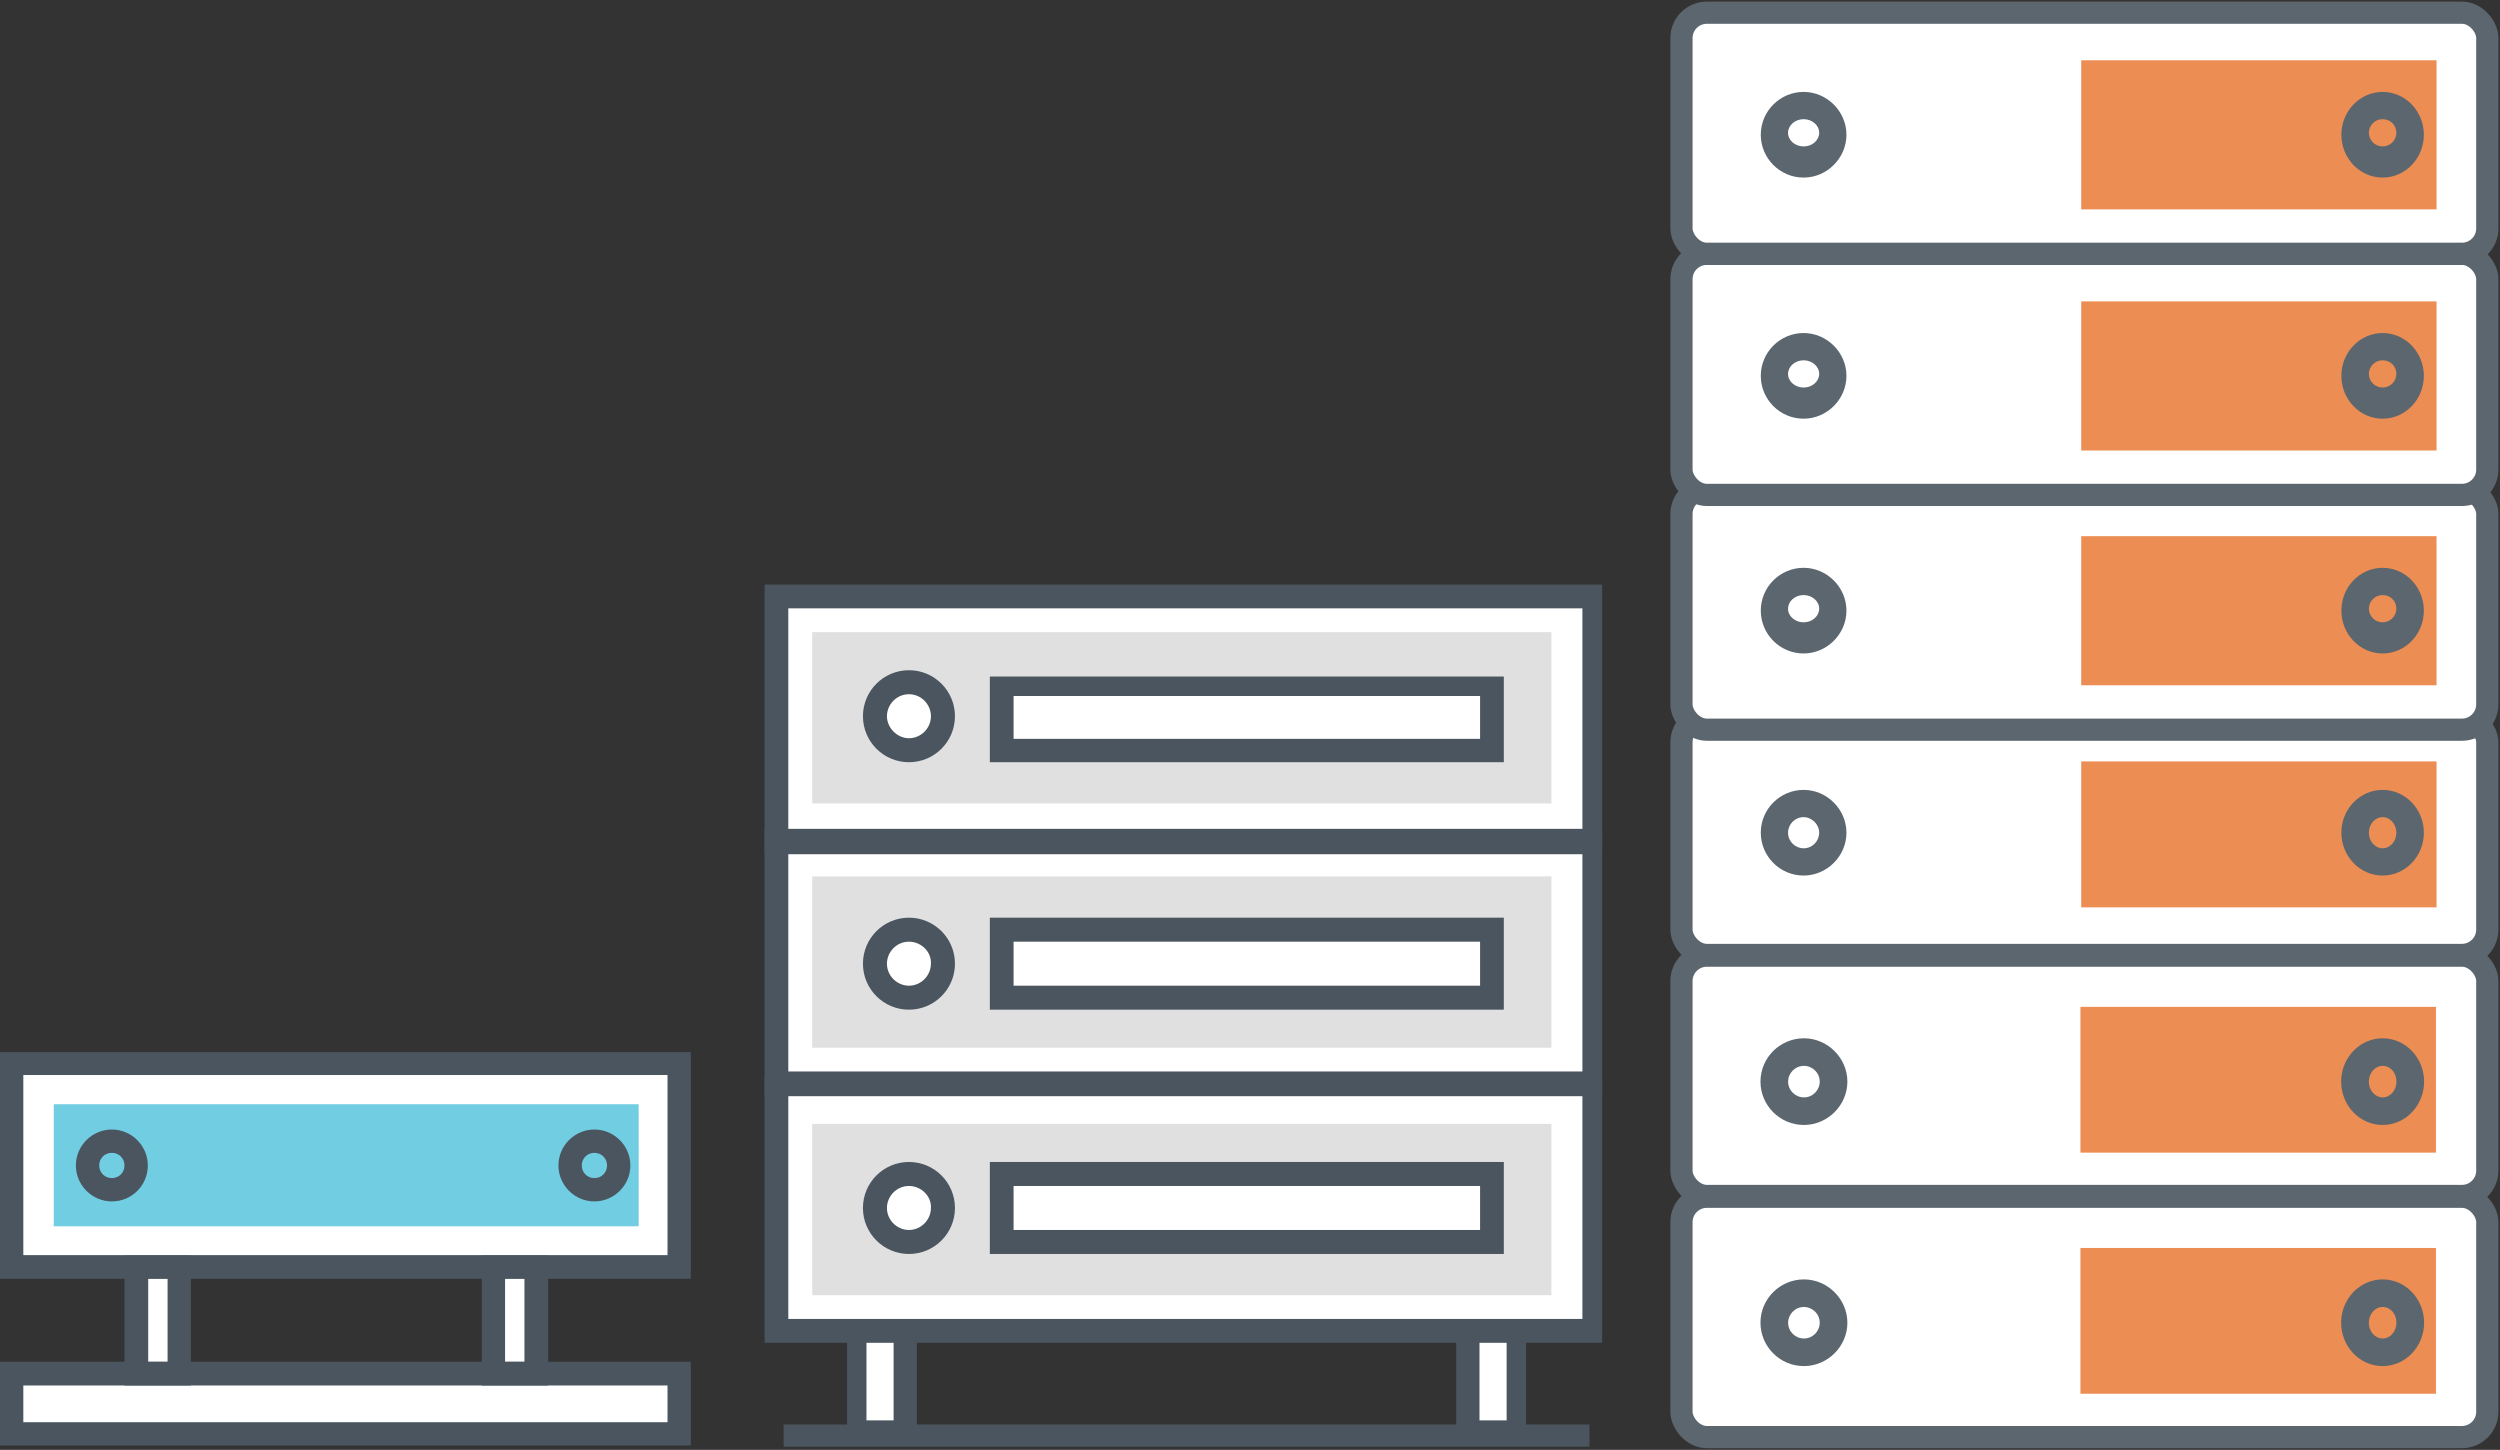 <?xml version="1.0" encoding="UTF-8"?>
<svg width="788px" height="457px" viewBox="0 0 788 457" version="1.1" xmlns="http://www.w3.org/2000/svg" xmlns:xlink="http://www.w3.org/1999/xlink">
    <rect x="0" y="0" width="788" height="457" fill="#333333" stroke="none"/>
    <!-- Generator: Sketch 58 (84663) - https://sketch.com -->
    <title>scaleability</title>
    <desc>Created with Sketch.</desc>
    <g id="Page-1" stroke="none" stroke-width="1" fill="none" fill-rule="evenodd">
        <g id="scaleability" transform="translate(0, 4)">
            <g id="Group" transform="translate(0, 327)">
                <rect id="Rectangle" stroke="#979797" fill="#FFFFFF" x="2.5" y="3.5" width="212" height="64"></rect>
                <rect id="Rectangle" stroke="#979797" fill="#FFFFFF" x="2.5" y="102.5" width="212" height="19"></rect>
                <rect id="Rectangle" stroke="#979797" fill="#FFFFFF" x="43.5" y="68.5" width="13" height="33"></rect>
                <rect id="Rectangle" stroke="#979797" fill="#FFFFFF" x="154.5" y="68.5" width="13" height="33"></rect>
                <path d="M217.875,72.086 L0,72.086 L0,0.621 L217.751,0.621 L217.751,72.086 L217.875,72.086 Z M7.35,64.616 L210.401,64.616 L210.401,7.842 L7.35,7.842 L7.35,64.616 Z" id="Shape" fill="#4A555F" fill-rule="nonzero"></path>
                <rect id="Rectangle" fill="#71CDE1" fill-rule="nonzero" x="16.942" y="17.056" width="184.366" height="38.472"></rect>
                <path d="M35.254,47.683 C29.025,47.683 23.918,42.579 23.918,36.354 C23.918,30.128 29.025,25.024 35.254,25.024 C41.482,25.024 46.59,30.128 46.59,36.354 C46.59,42.579 41.607,47.683 35.254,47.683 Z M35.254,32.37 C33.011,32.37 31.267,34.113 31.267,36.354 C31.267,38.595 33.011,40.338 35.254,40.338 C37.496,40.338 39.24,38.595 39.24,36.354 C39.24,34.113 37.496,32.37 35.254,32.37 Z" id="Shape" fill="#4A555F" fill-rule="nonzero"></path>
                <path d="M187.355,47.683 C181.127,47.683 176.019,42.579 176.019,36.354 C176.019,30.128 181.127,25.024 187.355,25.024 C193.584,25.024 198.691,30.128 198.691,36.354 C198.691,42.579 193.584,47.683 187.355,47.683 Z M187.355,32.37 C185.113,32.37 183.369,34.113 183.369,36.354 C183.369,38.595 185.113,40.338 187.355,40.338 C189.598,40.338 191.342,38.595 191.342,36.354 C191.342,34.113 189.598,32.37 187.355,32.37 Z" id="Shape" fill="#4A555F" fill-rule="nonzero"></path>
                <path d="M60.168,105.702 L39.24,105.702 L39.24,64.74 L60.168,64.74 L60.168,105.702 Z M46.714,98.232 L52.818,98.232 L52.818,71.962 L46.714,71.962 L46.714,98.232 Z" id="Shape" fill="#4A555F" fill-rule="nonzero"></path>
                <path d="M172.781,105.702 L151.853,105.702 L151.853,64.74 L172.781,64.74 L172.781,105.702 Z M159.202,98.232 L165.306,98.232 L165.306,71.962 L159.202,71.962 L159.202,98.232 Z" id="Shape" fill="#4A555F" fill-rule="nonzero"></path>
                <path d="M217.875,124.626 L0,124.626 L0,98.232 L217.751,98.232 L217.751,124.626 L217.875,124.626 Z M7.35,117.281 L210.401,117.281 L210.401,105.702 L7.35,105.702 L7.35,117.281 Z" id="Shape" fill="#4A555F" fill-rule="nonzero"></path>
            </g>
            <rect id="Rectangle" stroke="#979797" fill="#FFFFFF" x="247.5" y="184.5" width="253" height="228"></rect>
            <rect id="Rectangle" stroke="#979797" fill="#FFFFFF" x="269.5" y="413.5" width="17" height="35"></rect>
            <rect id="Rectangle" stroke="#979797" fill="#FFFFFF" x="463.5" y="413.5" width="17" height="35"></rect>
            <path d="M505,265.25 L241,265.25 L241,180.25 L505,180.25 L505,265.25 Z M248.472,257.75 L498.774,257.75 L498.774,187.75 L248.472,187.75 L248.472,257.75 Z" id="Shape" fill="#4A555F" fill-rule="nonzero"></path>
            <path d="M256,195.464 L256,249.251 L489,249.251 L489,195.251 L256,195.251 L256,195.464 Z M285.384,232.926 C279.609,232.926 274.69,228.181 274.69,222.143 C274.69,216.321 279.395,211.577 285.384,211.577 C291.159,211.577 295.865,216.321 295.865,222.143 C296.079,228.181 291.373,232.926 285.384,232.926 Z M469.064,232.926 L314.561,232.926 L314.561,211.577 L469.064,211.577 L469.064,232.926 L469.064,232.926 Z" id="Shape" fill="#E0E0E0" fill-rule="nonzero"></path>
            <path d="M505,341.251 L241,341.251 L241,257.251 L505,257.251 L505,341.251 Z M248.472,333.728 L498.774,333.728 L498.774,263.519 L248.472,263.519 L248.472,333.728 Z" id="Shape" fill="#4A555F" fill-rule="nonzero"></path>
            <path d="M256,272.251 L256,326.251 L489,326.251 L489,272.251 L256,272.251 Z M285.384,309.926 C279.609,309.926 274.69,305.181 274.69,299.359 C274.69,293.537 279.395,288.577 285.384,288.577 C291.159,288.577 295.865,293.321 295.865,299.359 C296.079,305.181 291.373,309.926 285.384,309.926 Z M469.064,309.926 L314.561,309.926 L314.561,288.577 L469.064,288.577 L469.064,309.926 L469.064,309.926 Z" id="Shape" fill="#E0E0E0" fill-rule="nonzero"></path>
            <path d="M505,419.251 L241,419.251 L241,335.251 L505,335.251 L505,419.251 Z M248.472,411.728 L498.774,411.728 L498.774,341.519 L248.472,341.519 L248.472,411.728 Z" id="Shape" fill="#4A555F" fill-rule="nonzero"></path>
            <path d="M256,350.251 L256,404.251 L489,404.251 L489,350.251 L256,350.251 Z M285.384,387.926 C279.609,387.926 274.69,383.181 274.69,377.359 C274.69,371.537 279.395,366.577 285.384,366.577 C291.159,366.577 295.865,371.321 295.865,377.359 C296.079,383.181 291.373,387.926 285.384,387.926 Z M469.064,387.926 L314.561,387.926 L314.561,366.577 L469.064,366.577 L469.064,387.926 L469.064,387.926 Z" id="Shape" fill="#E0E0E0" fill-rule="nonzero"></path>
            <path d="M286.5,236.252 C278.493,236.252 272,229.76 272,221.752 C272,213.745 278.493,207.252 286.5,207.252 C294.507,207.252 301,213.745 301,221.752 C301,229.76 294.507,236.252 286.5,236.252 Z M286.5,214.817 C282.599,214.817 279.565,218.068 279.565,221.752 C279.565,225.436 282.816,228.687 286.5,228.687 C290.401,228.687 293.435,225.436 293.435,221.752 C293.435,218.068 290.401,214.817 286.5,214.817 Z" id="Shape" fill="#4A555F" fill-rule="nonzero"></path>
            <path d="M473.79,236.245 L312,236.245 L312,209.245 L474,209.245 L474,236.245 L473.79,236.245 Z M319.477,228.882 L466.523,228.882 L466.523,215.382 L319.477,215.382 L319.477,228.882 Z" id="Shape" fill="#4A555F" fill-rule="nonzero"></path>
            <path d="M286.5,314.252 C278.493,314.252 272,307.76 272,299.752 C272,291.745 278.493,285.252 286.5,285.252 C294.507,285.252 301,291.745 301,299.752 C301,307.76 294.507,314.252 286.5,314.252 Z M286.495,292.817 C282.597,292.817 279.565,296.068 279.565,299.752 C279.565,303.653 282.813,306.687 286.495,306.687 C290.393,306.687 293.425,303.436 293.425,299.752 C293.641,296.068 290.393,292.817 286.495,292.817 Z" id="Shape" fill="#4A555F" fill-rule="nonzero"></path>
            <path d="M473.79,314.252 L312,314.252 L312,285.252 L474,285.252 L474,314.252 L473.79,314.252 Z M319.477,306.687 L466.523,306.687 L466.523,292.817 L319.477,292.817 L319.477,306.687 Z" id="Shape" fill="#4A555F" fill-rule="nonzero"></path>
            <path d="M286.5,391.252 C278.493,391.252 272,384.76 272,376.752 C272,368.745 278.493,362.252 286.5,362.252 C294.507,362.252 301,368.745 301,376.752 C301,384.76 294.507,391.252 286.5,391.252 Z M286.495,369.817 C282.597,369.817 279.565,373.068 279.565,376.752 C279.565,380.653 282.813,383.687 286.495,383.687 C290.393,383.687 293.425,380.436 293.425,376.752 C293.641,373.068 290.393,369.817 286.495,369.817 Z" id="Shape" fill="#4A555F" fill-rule="nonzero"></path>
            <path d="M473.79,391.252 L312,391.252 L312,362.252 L474,362.252 L474,391.252 L473.79,391.252 Z M319.477,383.687 L466.523,383.687 L466.523,369.817 L319.477,369.817 L319.477,383.687 Z" id="Shape" fill="#4A555F" fill-rule="nonzero"></path>
            <path d="M288.798,451.252 L267,451.252 L267,412.252 L289,412.252 L289,451.252 L288.798,451.252 Z M273.111,443.703 L281.667,443.703 L281.667,418.542 L273.111,418.542 L273.111,443.703 Z" id="Shape" fill="#4A555F" fill-rule="nonzero"></path>
            <path d="M481,451.252 L459,451.252 L459,412.252 L481,412.252 L481,451.252 Z M466.333,443.703 L474.889,443.703 L474.889,418.542 L466.333,418.542 L466.333,443.703 Z" id="Shape" fill="#4A555F" fill-rule="nonzero"></path>
            <rect id="Rectangle" fill="#4A555F" fill-rule="nonzero" x="247" y="445" width="254" height="7"></rect>
            <g id="Group-2" transform="translate(530, 297)" fill-rule="nonzero">
                <rect id="Rectangle" stroke="#5C666F" stroke-width="7" fill="#FFFFFF" x="0" y="0.214" width="254" height="75.758" rx="8"></rect>
                <rect id="Rectangle" fill="#EC8D53" x="125.755" y="16.36" width="112.059" height="45.952"></rect>
                <path d="M38.598,53.59 C30.972,53.59 24.902,47.38 24.902,39.929 C24.902,32.322 31.127,26.268 38.598,26.268 C46.069,26.268 52.294,32.477 52.294,39.929 C52.294,47.38 46.069,53.59 38.598,53.59 Z M38.598,34.961 C35.776,34.961 33.618,37.279 33.618,39.929 C33.618,42.744 35.942,44.897 38.598,44.897 C41.42,44.897 43.578,42.578 43.578,39.929 C43.578,37.114 41.254,34.961 38.598,34.961 Z" id="Shape" fill="#5C666F"></path>
                <path d="M221.005,53.59 C213.725,53.59 207.931,47.38 207.931,39.929 C207.931,32.322 213.874,26.268 221.005,26.268 C228.284,26.268 234.078,32.477 234.078,39.929 C234.078,47.38 228.284,53.59 221.005,53.59 Z M221.005,34.961 C218.535,34.961 216.647,37.279 216.647,39.929 C216.647,42.744 218.681,44.897 221.005,44.897 C223.474,44.897 225.363,42.578 225.363,39.929 C225.363,37.114 223.474,34.961 221.005,34.961 Z" id="Shape" fill="#5C666F"></path>
            </g>
            <g id="Group-2-Copy" transform="translate(530, 373)" fill-rule="nonzero">
                <rect id="Rectangle" stroke="#5C666F" stroke-width="7" fill="#FFFFFF" x="0" y="0.214" width="254" height="75.758" rx="8"></rect>
                <rect id="Rectangle" fill="#EC8D53" x="125.755" y="16.36" width="112.059" height="45.952"></rect>
                <path d="M38.598,53.59 C30.972,53.59 24.902,47.38 24.902,39.929 C24.902,32.322 31.127,26.268 38.598,26.268 C46.069,26.268 52.294,32.477 52.294,39.929 C52.294,47.38 46.069,53.59 38.598,53.59 Z M38.598,34.961 C35.776,34.961 33.618,37.279 33.618,39.929 C33.618,42.744 35.942,44.897 38.598,44.897 C41.42,44.897 43.578,42.578 43.578,39.929 C43.578,37.114 41.254,34.961 38.598,34.961 Z" id="Shape" fill="#5C666F"></path>
                <path d="M221.005,53.59 C213.725,53.59 207.931,47.38 207.931,39.929 C207.931,32.322 213.874,26.268 221.005,26.268 C228.284,26.268 234.078,32.477 234.078,39.929 C234.078,47.38 228.284,53.59 221.005,53.59 Z M221.005,34.961 C218.535,34.961 216.647,37.279 216.647,39.929 C216.647,42.744 218.681,44.897 221.005,44.897 C223.474,44.897 225.363,42.578 225.363,39.929 C225.363,37.114 223.474,34.961 221.005,34.961 Z" id="Shape" fill="#5C666F"></path>
            </g>
            <rect id="Rectangle-Copy-10" stroke="#5C666F" stroke-width="7" fill="#FFFFFF" fill-rule="nonzero" x="530" y="222" width="254" height="75" rx="8"></rect>
            <rect id="Rectangle" fill="#EC8D53" fill-rule="nonzero" x="656" y="236" width="112" height="46"></rect>
            <path d="M568.5,271.973 C560.983,271.973 555,265.836 555,258.473 C555,250.956 561.136,244.973 568.5,244.973 C575.864,244.973 582,251.109 582,258.473 C582,265.836 575.864,271.973 568.5,271.973 Z M568.5,253.564 C565.718,253.564 563.591,255.855 563.591,258.473 C563.591,261.255 565.882,263.382 568.5,263.382 C571.282,263.382 573.409,261.091 573.409,258.473 C573.409,255.855 571.118,253.564 568.5,253.564 Z" id="Shape" fill="#5C666F" fill-rule="nonzero"></path>
            <path d="M751,271.973 C743.761,271.973 738,265.836 738,258.473 C738,250.956 743.909,244.973 751,244.973 C758.239,244.973 764,251.109 764,258.473 C764,265.836 758.239,271.973 751,271.973 Z M751,253.564 C748.544,253.564 746.667,255.855 746.667,258.473 C746.667,261.255 748.689,263.382 751,263.382 C753.456,263.382 755.333,261.091 755.333,258.473 C755.333,255.855 753.456,253.564 751,253.564 Z" id="Shape" fill="#5C666F" fill-rule="nonzero"></path>
            <rect id="Rectangle" stroke="#5C666F" stroke-width="7" fill="#FFFFFF" fill-rule="nonzero" x="530" y="150" width="254" height="76" rx="8"></rect>
            <rect id="Rectangle" fill="#EC8D53" fill-rule="nonzero" x="656" y="165" width="112" height="47"></rect>
            <path d="M751,201.973 C743.761,201.973 738,195.836 738,188.473 C738,180.956 743.909,174.973 751,174.973 C758.239,174.973 764,181.109 764,188.473 C764,195.836 758.239,201.973 751,201.973 Z M751,183.564 C748.544,183.564 746.667,185.568 746.667,187.859 C746.667,190.293 748.689,192.155 751,192.155 C753.456,192.155 755.333,190.15 755.333,187.859 C755.333,185.425 753.456,183.564 751,183.564 Z" id="Shape" fill="#5C666F" fill-rule="nonzero"></path>
            <path d="M568.5,201.973 C560.983,201.973 555,195.836 555,188.473 C555,180.956 561.136,174.973 568.5,174.973 C575.864,174.973 582,181.109 582,188.473 C582,195.836 575.864,201.973 568.5,201.973 Z M568.5,183.564 C565.718,183.564 563.591,185.568 563.591,187.859 C563.591,190.293 565.882,192.155 568.5,192.155 C571.282,192.155 573.409,190.15 573.409,187.859 C573.409,185.425 571.118,183.564 568.5,183.564 Z" id="Shape" fill="#5C666F" fill-rule="nonzero"></path>
            <rect id="Rectangle" stroke="#5C666F" stroke-width="7" fill="#FFFFFF" fill-rule="nonzero" x="530" y="76" width="254" height="76" rx="8"></rect>
            <rect id="Rectangle-Copy" stroke="#5C666F" stroke-width="7" fill="#FFFFFF" fill-rule="nonzero" x="530" y="0" width="254" height="76" rx="8"></rect>
            <rect id="Rectangle" fill="#EC8D53" fill-rule="nonzero" x="656" y="91" width="112" height="47"></rect>
            <rect id="Rectangle-Copy-2" fill="#EC8D53" fill-rule="nonzero" x="656" y="15" width="112" height="47"></rect>
            <path d="M751,127.973 C743.761,127.973 738,121.836 738,114.473 C738,106.956 743.909,100.973 751,100.973 C758.239,100.973 764,107.109 764,114.473 C764,121.836 758.239,127.973 751,127.973 Z M751,109.564 C748.544,109.564 746.667,111.568 746.667,113.859 C746.667,116.293 748.689,118.155 751,118.155 C753.456,118.155 755.333,116.15 755.333,113.859 C755.333,111.425 753.456,109.564 751,109.564 Z" id="Shape" fill="#5C666F" fill-rule="nonzero"></path>
            <path d="M751,51.973 C743.761,51.973 738,45.836 738,38.473 C738,30.956 743.909,24.973 751,24.973 C758.239,24.973 764,31.109 764,38.473 C764,45.836 758.239,51.973 751,51.973 Z M751,33.564 C748.544,33.564 746.667,35.568 746.667,37.859 C746.667,40.293 748.689,42.155 751,42.155 C753.456,42.155 755.333,40.15 755.333,37.859 C755.333,35.425 753.456,33.564 751,33.564 Z" id="Shape-Copy" fill="#5C666F" fill-rule="nonzero"></path>
            <path d="M568.5,127.973 C560.983,127.973 555,121.836 555,114.473 C555,106.956 561.136,100.973 568.5,100.973 C575.864,100.973 582,107.109 582,114.473 C582,121.836 575.864,127.973 568.5,127.973 Z M568.5,109.564 C565.718,109.564 563.591,111.568 563.591,113.859 C563.591,116.293 565.882,118.155 568.5,118.155 C571.282,118.155 573.409,116.15 573.409,113.859 C573.409,111.425 571.118,109.564 568.5,109.564 Z" id="Shape" fill="#5C666F" fill-rule="nonzero"></path>
            <path d="M568.5,51.973 C560.983,51.973 555,45.836 555,38.473 C555,30.956 561.136,24.973 568.5,24.973 C575.864,24.973 582,31.109 582,38.473 C582,45.836 575.864,51.973 568.5,51.973 Z M568.5,33.564 C565.718,33.564 563.591,35.568 563.591,37.859 C563.591,40.293 565.882,42.155 568.5,42.155 C571.282,42.155 573.409,40.15 573.409,37.859 C573.409,35.425 571.118,33.564 568.5,33.564 Z" id="Shape-Copy-2" fill="#5C666F" fill-rule="nonzero"></path>
        </g>
    </g>
</svg>